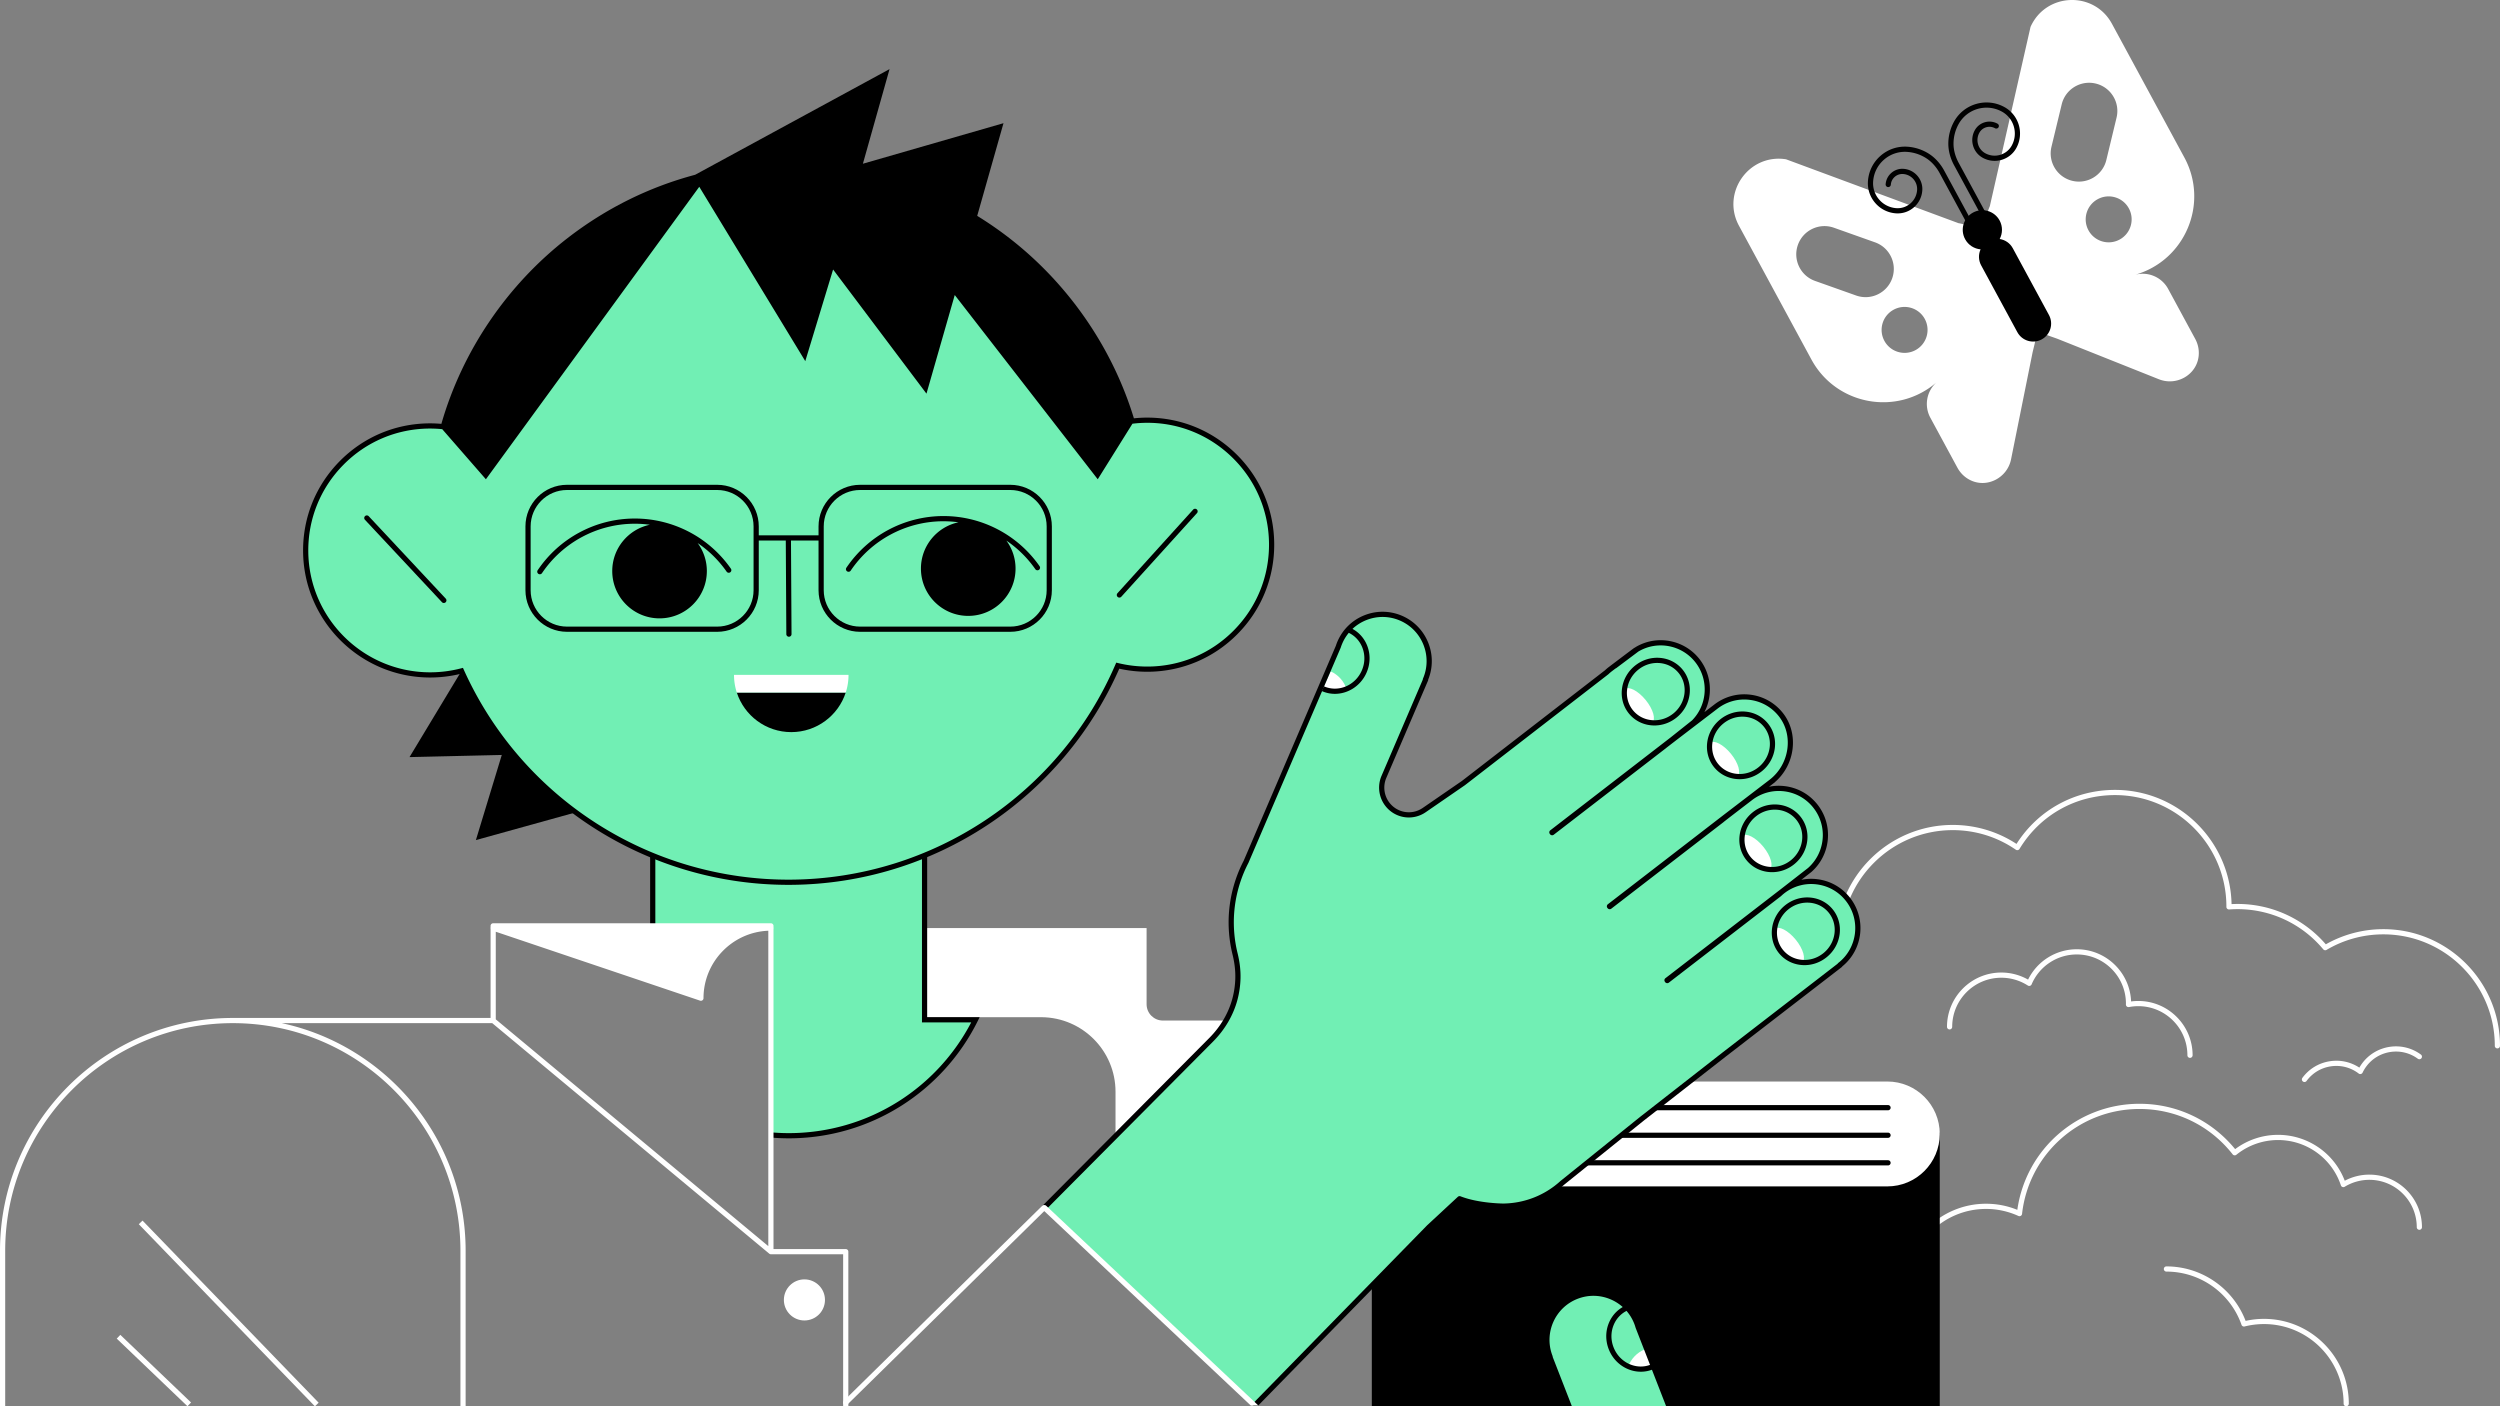 <svg xmlns="http://www.w3.org/2000/svg" xml:space="preserve" viewBox="0 0 1920 1080"><rect x="0" y="0" width="1920" height="1080" fill="#808080" stroke="none"/><path fill="#FFF" d="M1463.276 990.451a1.996 1.996 0 0 1-1.996-1.996c0-35.281 28.703-63.985 63.984-63.985 8.321 0 16.396 1.577 24.046 4.69 6.55-46.625 46.435-81.459 93.858-81.459 28.671 0 55.316 12.669 73.42 34.829a55.043 55.043 0 0 1 32.916-10.97 54.826 54.826 0 0 1 51.268 35.254 40.33 40.33 0 0 1 18.912-4.696c22.266 0 40.381 18.115 40.381 40.38a1.996 1.996 0 0 1-3.992 0c0-20.065-16.324-36.388-36.389-36.388a36.317 36.317 0 0 0-18.949 5.318 1.993 1.993 0 0 1-2.934-1.071 50.844 50.844 0 0 0-48.297-34.805 51.025 51.025 0 0 0-31.989 11.314 1.995 1.995 0 0 1-2.826-.32c-17.353-22.149-43.421-34.852-71.521-34.852-46.288 0-85.078 34.64-90.228 80.574a1.994 1.994 0 0 1-2.812 1.593 59.5 59.5 0 0 0-24.864-5.399c-33.08 0-59.992 26.913-59.992 59.993a1.996 1.996 0 0 1-1.996 1.996zM1918.004 805.185a1.996 1.996 0 0 1-1.996-1.996c0-47.2-38.401-85.601-85.601-85.601-15.368 0-30.445 4.125-43.602 11.928a1.996 1.996 0 0 1-2.552-.439c-16.331-19.606-40.314-30.85-65.798-30.85-2.131 0-4.299.081-6.442.24a1.999 1.999 0 0 1-2.145-2.013l.003-.222c0-47.201-38.4-85.601-85.6-85.601-30.218 0-57.614 15.453-73.283 41.339a1.994 1.994 0 0 1-2.839.61c-14.295-9.839-31.054-15.039-48.466-15.039-47.2 0-85.601 38.4-85.601 85.6a1.996 1.996 0 0 1-3.992 0c0-49.401 40.191-89.592 89.593-89.592 17.523 0 34.417 5.033 48.993 14.577 16.562-26.02 44.665-41.487 75.595-41.487 48.773 0 88.569 39.176 89.572 87.715a91.383 91.383 0 0 1 4.611-.118c26.11 0 50.715 11.278 67.774 31 13.422-7.62 28.659-11.64 44.178-11.64 49.402 0 89.593 40.191 89.593 89.593a1.995 1.995 0 0 1-1.995 1.996zM1559.448 20.646l-31.266 137.744a34.888 34.888 0 0 0 1.171 30.858 34.89 34.89 0 0 0-25.206-17.841l-132.45-49.071c-28.558-4.535-49.92 25.646-36.149 51.072l55.618 102.687c19.111 35.284 66 43.761 96.255 17.4a22.213 22.213 0 0 0-4.919 27.309l20.755 38.32c2.354 4.346 5.775 7.516 9.683 9.498 12.988 6.59 28.681-1.586 31.554-15.864l16.577-82.372c2.593-10.599 4.102-15.004.392-21.854 3.71 6.85 7.913 7.838 18.518 11.612l78.047 31.121c13.529 5.394 28.951-3.282 30.527-17.761.474-4.356-.311-8.954-2.665-13.3l-20.755-38.32a22.216 22.216 0 0 0-25.561-10.801c38.608-10.938 57.127-54.841 38.016-90.125l-55.618-102.687c-13.77-25.424-50.719-24.022-62.524 2.375zm-133.931 206.311-31.56-11.212c-11.278-4.007-17.173-16.398-13.167-27.676 4.007-11.278 16.397-17.173 27.676-13.166l31.56 11.212c11.278 4.007 17.173 16.398 13.167 27.676-4.006 11.278-16.397 17.172-27.676 13.166zm45.607 41.921c-8.566 4.64-19.272 1.457-23.912-7.11-4.64-8.566-1.457-19.272 7.11-23.912 8.566-4.64 19.272-1.457 23.912 7.11 4.639 8.567 1.456 19.273-7.11 23.912zm156.738-84.893c-8.566 4.64-19.272 1.457-23.912-7.11-4.64-8.566-1.456-19.272 7.11-23.912 8.566-4.64 19.272-1.457 23.912 7.11 4.64 8.566 1.457 19.272-7.11 23.912zm-2.341-93.661-7.853 32.559c-2.806 11.635-14.514 18.793-26.149 15.986-11.635-2.806-18.792-14.513-15.986-26.149l7.853-32.559c2.806-11.635 14.513-18.793 26.149-15.986 11.635 2.807 18.793 14.514 15.986 26.149z"/><path d="M1535.762 183.557c2.275-4.303 2.429-9.626-.063-14.227-3.963-7.316-13.106-10.035-20.422-6.072-7.316 3.963-10.035 13.106-6.072 20.422 2.492 4.601 7.034 7.38 11.882 7.826-1.714 3.798-1.712 8.318.426 12.264l27.794 51.316c3.633 6.707 12.015 9.2 18.723 5.567 6.707-3.633 9.2-12.015 5.567-18.722l-27.794-51.316c-2.14-3.947-5.924-6.419-10.041-7.058z"/><path d="M1528.9 176.719a1.994 1.994 0 0 1-1.757-1.046l-26.407-48.755c-2.912-5.376-4.442-11.14-4.425-16.668a35.156 35.156 0 0 1 4.39-16.857c7.6-13.747 24.97-18.748 38.718-11.146 11.191 6.187 15.26 20.326 9.073 31.516-5.057 9.145-16.612 12.47-25.756 7.414a15.457 15.457 0 0 1-7.424-9.312 15.46 15.46 0 0 1 1.336-11.835 12.764 12.764 0 0 1 7.689-6.13 12.773 12.773 0 0 1 9.771 1.103 1.994 1.994 0 0 1 .781 2.712 1.993 1.993 0 0 1-2.712.781 8.801 8.801 0 0 0-6.735-.76 8.805 8.805 0 0 0-5.301 4.226 11.493 11.493 0 0 0-.993 8.798 11.494 11.494 0 0 0 5.52 6.924c7.217 3.989 16.339 1.367 20.332-5.853 5.122-9.265 1.752-20.969-7.512-26.092-11.824-6.534-26.757-2.236-33.294 9.585a31.138 31.138 0 0 0-3.891 14.938c-.015 4.863 1.349 9.966 3.944 14.756l26.407 48.755a1.996 1.996 0 0 1-1.754 2.946zM1517.794 182.735a1.994 1.994 0 0 1-1.757-1.046l-26.407-48.755c-2.594-4.79-6.124-8.72-10.205-11.365a31.136 31.136 0 0 0-14.636-4.901c-6.529-.476-12.848 1.616-17.799 5.893-4.952 4.278-7.942 10.228-8.418 16.754a19.072 19.072 0 0 0 4.619 13.949 19.072 19.072 0 0 0 13.129 6.597c8.235.605 15.409-5.602 16.011-13.83a11.492 11.492 0 0 0-2.783-8.405 11.492 11.492 0 0 0-7.912-3.975c-4.844-.372-9.122 3.315-9.477 8.186-.081 1.099-1.04 1.901-2.136 1.846a1.998 1.998 0 0 1-1.846-2.136 12.758 12.758 0 0 1 4.416-8.786 12.772 12.772 0 0 1 9.334-3.091 15.46 15.46 0 0 1 10.642 5.347 15.46 15.46 0 0 1 3.745 11.306 18.827 18.827 0 0 1-6.514 12.961c-3.83 3.309-8.727 4.92-13.769 4.56-6.177-.451-11.81-3.282-15.859-7.97s-6.031-10.671-5.58-16.849c.555-7.59 4.032-14.51 9.79-19.484 5.76-4.975 13.115-7.4 20.699-6.855a35.168 35.168 0 0 1 16.517 5.532c4.641 3.008 8.632 7.44 11.544 12.814l26.407 48.756a1.996 1.996 0 0 1-1.755 2.947z"/><path fill="#FFF" d="m89.65 1028.046 2.76-2.885 54.318 51.943-2.759 2.885z"/><path d="M1053.555 869.878h436.173V1080h-436.173z"/><path fill="#FFF" d="M1449.45 911.156h-395.895V830.6h395.895c22.245 0 40.278 18.033 40.278 40.278 0 22.245-18.033 40.278-40.278 40.278z"/><path d="M1450.008 852.693h-396.453v-3.992h396.453a1.995 1.995 0 1 1 0 3.992zM1450.008 873.872h-396.453v-3.992h396.453a1.996 1.996 0 1 1 0 3.992zM1450.008 895.05h-396.453v-3.992h396.453a1.995 1.995 0 1 1 0 3.992z"/><path fill="#FFF" d="M856.718 920.704v-82.218c0-31.407-25.29-56.958-56.696-57.279h-89.951v-68.445h170.513v58.512c0 6.909 5.601 12.51 12.51 12.51H960l-103.282 136.92z"/><path fill="#71EFB4" d="M501.299 711.071v-92.419h208.772v164.551h39.07c-26.166 52.762-80.57 89.038-143.456 89.038-4.593 0-9.134-.216-13.629-.596V711.376l-90.757-.305z"/><path d="M605.685 874.236c-4.477 0-8.99-.197-13.796-.602l.335-3.978c4.694.397 9.097.589 13.461.589 30.007 0 59.202-8.445 84.43-24.424a158.561 158.561 0 0 0 55.771-60.623h-37.811v-164.55h-204.78v90.423h-3.992v-94.415h212.763v164.551h40.292l-1.429 2.883a162.567 162.567 0 0 1-58.678 65.105c-25.867 16.382-55.802 25.041-86.566 25.041z"/><path fill="#71EFB4" d="M880.245 322.721c-3.669.031-7.28.289-10.839.716-34.133-114.464-140.634-197.513-266.068-196.505-125.441 1.004-230.605 85.746-262.902 200.742a96.448 96.448 0 0 0-10.832-.539c-52.8.417-95.257 43.565-94.835 96.363.422 52.802 43.569 95.255 96.365 94.832a95.778 95.778 0 0 0 23.285-3.064c43.463 96.417 140.765 163.195 253.326 162.296 112.556-.905 208.779-69.229 250.693-166.334a95.927 95.927 0 0 0 23.337 2.689c52.794-.42 95.248-43.562 94.827-96.361-.424-52.799-43.564-95.258-96.357-94.835zM281.73 397.829l59.138 63.27"/><path d="M340.869 463.095a1.985 1.985 0 0 1-1.458-.633l-59.139-63.27a1.995 1.995 0 1 1 2.916-2.724l59.139 63.27a1.995 1.995 0 0 1-1.458 3.357z"/><path fill="#71EFB4" d="m917.808 392.731-58.12 64.214"/><path d="M859.687 458.94a1.995 1.995 0 0 1-1.479-3.335l58.12-64.214a1.995 1.995 0 1 1 2.959 2.678l-58.12 64.214a1.988 1.988 0 0 1-1.48.657z"/><path fill="#71EFB4" d="m605.473 418.024.424 68.996"/><path d="M605.897 489.016a1.995 1.995 0 0 1-1.995-1.983l-.424-71.995a1.997 1.997 0 0 1 1.984-2.009h.013c1.096 0 1.989.886 1.995 1.983l.424 71.995a1.997 1.997 0 0 1-1.984 2.009h-.013zM561.325 436.746c-16.864-24.156-44.402-38.515-73.783-38.515-.24 0-.483.001-.724.003-29.646.238-57.263 15.08-73.874 39.701a1.997 1.997 0 0 0 1.652 3.112c.641 0 1.271-.308 1.657-.88 15.875-23.53 42.266-37.714 70.597-37.941a85.933 85.933 0 0 1 12.258.788c-16.617 3.452-29.044 18.234-28.9 35.852.16 20.066 16.554 36.198 36.615 36.036 20.054-.162 36.195-16.555 36.037-36.617a36.14 36.14 0 0 0-7.066-21.221 86.115 86.115 0 0 1 22.257 21.967 1.995 1.995 0 0 0 2.779.494 1.995 1.995 0 0 0 .495-2.779zM798.408 434.847c-16.866-24.156-44.407-38.516-73.789-38.516l-.718.003c-29.641.237-57.261 15.078-73.882 39.7a1.996 1.996 0 0 0 3.308 2.234c15.885-23.531 42.28-37.715 70.606-37.941a86.406 86.406 0 0 1 12.21.794c-16.596 3.467-29.002 18.242-28.86 35.845.16 20.067 16.554 36.198 36.615 36.036 20.063-.161 36.203-16.551 36.043-36.617a36.146 36.146 0 0 0-7.058-21.211 86.029 86.029 0 0 1 22.251 21.959 1.996 1.996 0 0 0 3.274-2.286zM443.004 623.671s-22.619-14.628-48.077-44.091h.009l-.175-.191a302.556 302.556 0 0 1-5.881-7.032c-7.792-9.852-21.831-29.488-34.461-57.089l-39.909 66.185 70.859-1.65-19.884 65.375 77.519-21.507z"/><path d="M949.462 348.758c-18.389-18.098-42.661-28.035-68.429-28.035l-.804.003h-.001a97.59 97.59 0 0 0-9.392.543c-17.011-55.775-52.13-105.791-99.029-140.982a281.488 281.488 0 0 0-21.315-14.505l20.189-71.175-107.98 31.138 20.468-72.665-149.296 81.148c-35.361 9.398-68.556 25.805-98.138 48.75-46.332 35.937-80.647 86.508-96.763 142.549a97.292 97.292 0 0 0-9.383-.389c-26.069.206-50.496 10.553-68.782 29.135-18.286 18.581-28.241 43.172-28.033 69.241.429 53.551 44.127 96.819 97.585 96.816a98.126 98.126 0 0 0 22.932-2.723c45.177 98.641 143.825 161.966 252.245 161.96.737 0 1.488-.003 2.226-.009 109.288-.878 207.956-65.983 251.843-166.011a98.603 98.603 0 0 0 22.186 2.364c26.067-.207 50.492-10.553 68.777-29.135 18.284-18.579 28.239-43.169 28.03-69.238-.21-26.067-10.557-50.494-29.136-68.78zm-1.741 135.221c-17.537 17.82-40.963 27.743-65.963 27.942-7.681.043-15.373-.824-22.852-2.633l-1.635-.395-.667 1.544c-42.922 99.443-140.612 164.26-248.876 165.131-108.258.848-206.979-62.379-251.49-161.12l-.691-1.534-1.629.423a94.131 94.131 0 0 1-23.561 3.003c-51.266 0-93.182-41.499-93.593-92.855-.199-25.004 9.349-48.588 26.886-66.41 17.539-17.821 40.967-27.745 65.971-27.943a95.276 95.276 0 0 1 10.157.487l-.029.116 33.416 38.341L537.04 143.45l81.415 133.898 21.363-70.366 71.714 95.33 21.717-75.741 109.822 141.505 26.646-42.665a95.125 95.125 0 0 1 10.543-.694c24.972-.241 48.581 9.348 66.4 26.885 17.819 17.538 27.743 40.966 27.943 65.969.202 25.004-9.345 48.588-26.882 66.408z"/><path d="M607.696 562.267c19.551 0 36.113-12.762 41.833-30.406h-83.666c5.721 17.644 22.283 30.406 41.833 30.406z"/><path fill="#FFF" d="M563.719 518.29c0 4.737.758 9.295 2.144 13.571h83.666a43.92 43.92 0 0 0 2.144-13.571h-87.954z"/><path d="M775.9 372.325H660.57c-17.608 0-31.933 14.326-31.933 31.933v6.867h-45.903v-6.867c0-17.608-14.325-31.933-31.933-31.933h-115.33c-17.608 0-31.933 14.326-31.933 31.933v49.038c0 17.608 14.325 31.933 31.933 31.933H550.8c17.608 0 31.933-14.326 31.933-31.933v-38.18h45.903v38.18c0 17.608 14.325 31.933 31.933 31.933H775.9c17.608 0 31.933-14.326 31.933-31.933v-49.038c0-17.607-14.325-31.933-31.933-31.933zm-197.158 80.972c0 15.407-12.534 27.942-27.942 27.942H435.47c-15.407 0-27.942-12.534-27.942-27.942v-49.038c0-15.407 12.534-27.942 27.942-27.942H550.8c15.407 0 27.942 12.534 27.942 27.942v49.038zm225.099 0c0 15.407-12.534 27.942-27.942 27.942H660.57c-15.407 0-27.942-12.534-27.942-27.942v-49.038c0-15.407 12.534-27.942 27.942-27.942H775.9c15.407 0 27.942 12.534 27.942 27.942v49.038z"/><path fill="#71EFB4" d="m962.965 1079.156 134.29-137.352 23.38-21.68c14.464 5.635 33.481 5.667 33.481 5.667 16.362-.205 32.532-6.26 45.145-17.766l61.043-49.154 63.421-49.524 88.481-68.264-.098-.142c.005-.003.024-.003.032-.012 15.54-12.136 18.31-34.621 6.18-50.208-12.131-15.583-34.562-18.377-50.111-6.247a37.351 37.351 0 0 0-2.53 2.198l-85.889 66.246-.181-.245 90.285-69.671 19.083-14.855c14.011-12.402 16.161-33.748 4.497-48.729-12.131-15.597-34.565-18.387-50.117-6.238-.891.692-20.991 16.054-21.794 16.823l-85.887 66.238-.185-.236 88.492-68.274 36.825-28.187-1.157.873c15.54-12.14 19.494-35.51 7.371-51.1-12.123-15.59-34.564-18.383-50.107-6.25-.898.699-38.658 29.498-39.46 30.256l-85.893 66.24-.18-.241 92.08-71.074 16.663-13.258c12.5-12.581 14.011-32.799 2.82-47.185-11.189-14.359-31.138-17.828-46.365-8.759l-17.047 12.772 16.041-12.182c-.937.615-18.806 14.123-19.704 14.821a36.357 36.357 0 0 0-2.53 2.19l-109.759 84.895-30.045 20.692c-9.228 6.355-21.828 4.245-28.503-4.774a20.88 20.88 0 0 1-2.406-20.652l31.962-74.523-.162-.061a.18.18 0 0 1 .019-.046c7.778-18.147-.604-39.188-18.714-46.997-18.122-7.809-39.123.564-46.895 18.709a34.772 34.772 0 0 0-1.159 3.12l-70.692 164.861c-1.104 2.147-2.167 4.324-3.134 6.574-9.029 21.075-10.363 43.522-5.261 64.193 1.483 6.008 2.287 12.167 2.147 18.354a68.578 68.578 0 0 1-2.224 15.903c-3.109 11.899-9.582 22.651-18.251 31.373L801.846 927.467"/><ellipse cx="1258.23" cy="542.166" fill="#FFF" rx="7.288" ry="16.706" transform="rotate(-39.258 1258.276 542.194)"/><path d="M1270.608 557.162c-.88 0-1.764-.044-2.649-.132-6.714-.667-12.72-3.855-16.908-8.976-8.911-10.895-6.926-27.338 4.425-36.652 5.666-4.649 12.711-6.82 19.847-6.112 6.714.668 12.719 3.855 16.907 8.976 8.912 10.895 6.928 27.338-4.424 36.652-4.962 4.072-10.986 6.244-17.198 6.244zm2.073-48.012c-5.292 0-10.43 1.856-14.673 5.337-9.652 7.921-11.387 21.845-3.868 31.039 3.513 4.296 8.561 6.971 14.214 7.532 6.07.597 12.08-1.253 16.921-5.225 9.653-7.921 11.387-21.845 3.867-31.039-3.513-4.296-8.56-6.971-14.213-7.532a22.618 22.618 0 0 0-2.248-.112z"/><path fill="#FFF" d="M1021.937 515.611c5.958 2.679 10.2 7.643 12.237 13.493-5.741 2.352-12.278 2.47-18.236-.209"/><path d="M1025.201 532.876a24.52 24.52 0 0 1-10.081-2.161l1.637-3.641c10.834 4.87 23.826-.425 28.967-11.805 2.577-5.706 2.807-11.991.646-17.696-2.012-5.312-5.908-9.491-10.969-11.767l1.637-3.641c6.035 2.714 10.675 7.684 13.065 13.994 2.539 6.704 2.276 14.073-.742 20.753-4.507 9.983-14.199 15.964-24.16 15.964z"/><ellipse cx="1348.564" cy="654.83" fill="#FFF" rx="7.288" ry="16.706" transform="rotate(-39.258 1348.613 654.862)"/><path d="M1360.944 669.825c-.881 0-1.764-.044-2.65-.132-6.714-.668-12.719-3.855-16.908-8.976-8.912-10.895-6.927-27.338 4.424-36.653 5.664-4.65 12.716-6.817 19.846-6.112 6.714.668 12.72 3.855 16.909 8.976 8.911 10.895 6.926 27.338-4.424 36.653-4.962 4.073-10.985 6.244-17.197 6.244zm2.071-48.012c-5.292 0-10.43 1.855-14.673 5.336-9.652 7.922-11.386 21.846-3.867 31.04 3.514 4.296 8.561 6.971 14.214 7.532 6.067.601 12.08-1.253 16.921-5.225 9.652-7.922 11.386-21.846 3.867-31.04-3.514-4.296-8.562-6.971-14.214-7.532a22.922 22.922 0 0 0-2.248-.111z"/><ellipse cx="1373.476" cy="726.231" fill="#FFF" rx="7.288" ry="16.706" transform="rotate(-39.258 1373.525 726.266)"/><path d="M1385.855 741.227c-.88 0-1.764-.044-2.649-.132-6.714-.668-12.72-3.855-16.909-8.976-8.911-10.895-6.926-27.338 4.424-36.653 5.666-4.651 12.717-6.816 19.847-6.112 6.714.668 12.719 3.855 16.908 8.976 8.912 10.895 6.927 27.338-4.424 36.653-4.961 4.073-10.985 6.244-17.197 6.244zm2.072-48.012c-5.292 0-10.431 1.856-14.674 5.337-9.652 7.922-11.386 21.846-3.867 31.04 3.514 4.296 8.562 6.971 14.214 7.532 6.07.596 12.079-1.253 16.921-5.225 9.652-7.922 11.386-21.846 3.867-31.04-3.514-4.296-8.561-6.971-14.214-7.532a22.598 22.598 0 0 0-2.247-.112z"/><ellipse cx="1323.686" cy="583.421" fill="#FFF" rx="7.288" ry="16.706" transform="rotate(-39.258 1323.734 583.45)"/><path d="M1336.065 598.417c-.881 0-1.764-.044-2.65-.132-6.714-.668-12.719-3.855-16.908-8.976-8.911-10.895-6.926-27.338 4.424-36.653 5.665-4.648 12.719-6.82 19.846-6.112 6.715.668 12.72 3.855 16.909 8.976 8.911 10.895 6.926 27.338-4.424 36.653-4.962 4.072-10.985 6.244-17.197 6.244zm2.071-48.013c-5.292 0-10.43 1.856-14.672 5.337-9.652 7.922-11.386 21.846-3.867 31.04 3.514 4.296 8.561 6.971 14.214 7.532 6.068.6 12.08-1.253 16.921-5.225 9.652-7.922 11.386-21.846 3.867-31.04-3.514-4.296-8.562-6.971-14.214-7.532a22.638 22.638 0 0 0-2.249-.112z"/><circle cx="617.799" cy="998.342" r="15.779" fill="#FFF"/><path fill="#FFF" d="M651.525 1080V961.279a1.996 1.996 0 0 0-1.996-1.996h-55.477V713.317c.052-.178.088-.362.088-.556 0-.194-.036-.378-.088-.556v-1.135a1.996 1.996 0 0 0-1.996-1.996H378.757a1.996 1.996 0 0 0-1.996 1.996v1.128c-.023.079-.048.157-.062.24-.05.305-.021.604.062.885v68.465H178.802C80.21 781.787 0 861.997 0 960.589V1080h3.992V960.589c0-96.39 78.42-174.81 174.811-174.81s174.81 78.42 174.81 174.81V1080h3.992V960.589c0-85.694-60.602-157.489-141.197-174.81h161.629L590.78 962.813c.028.023.059.039.088.061.045.033.089.065.137.095.059.036.119.068.18.098.049.024.097.048.148.068.07.027.142.047.214.066.046.012.091.028.139.037.122.023.245.037.368.037h55.48V1080h3.991zM380.753 715.571l156.905 52.931a1.997 1.997 0 0 0 2.634-1.892c0-27.893 22.141-50.701 49.769-51.8v242.211L380.753 782.848v-67.277z"/><path fill="#FFF" d="m106.59 940.184 2.87-2.775 135.254 139.864-2.87 2.776z"/><path fill="#71EFB4" d="m1282.031 1080-23.984-61.615a34.682 34.682 0 0 0-1.053-3.158c-7.153-18.398-27.859-27.478-46.235-20.287-18.364 7.191-27.454 27.936-20.295 46.336.007.016.015.032.017.047l-.164.056 15.037 38.622"/><path fill="#FFF" d="M1263.154 1036.324c-6.045 2.476-10.453 7.293-12.687 13.071 5.658 2.546 12.188 2.885 18.233.409"/><path d="M1260.149 1053.484c-10.26 0-20.163-6.373-24.447-16.787-2.788-6.777-2.802-14.152-.038-20.765 2.602-6.226 7.407-11.036 13.531-13.544l1.513 3.693c-5.136 2.104-9.17 6.148-11.361 11.389-2.352 5.629-2.336 11.918.047 17.708 4.75 11.547 17.557 17.279 28.55 12.779l1.513 3.693a24.474 24.474 0 0 1-9.308 1.834z"/><path d="m1283.89 1080-23.951-61.527a35.755 35.755 0 0 0-1.085-3.241c-3.653-9.395-10.743-16.796-19.965-20.843-9.224-4.045-19.471-4.253-28.858-.579-19.115 7.485-28.727 28.97-21.707 48.178a1.97 1.97 0 0 0 .132.843l14.472 37.17h4.283l-14.736-37.851a1.99 1.99 0 0 0-.152-.869h.001c-6.749-17.346 1.848-36.973 19.162-43.753 8.393-3.282 17.554-3.099 25.799.517 8.245 3.617 14.583 10.236 17.852 18.643.338.86.653 1.806.991 2.978.017.059.036.116.058.173l23.418 60.163h4.286z"/><path fill="#FFF" d="M1801.892 1080a1.996 1.996 0 0 1-1.996-1.996c0-33.701-27.417-61.12-61.119-61.12-5.031 0-10.051.62-14.924 1.842a1.997 1.997 0 0 1-2.368-1.274c-8.586-24.443-31.76-40.865-57.668-40.865a1.996 1.996 0 0 1 0-3.992c26.998 0 51.212 16.742 60.815 41.845a65.422 65.422 0 0 1 14.145-1.549c35.902 0 65.11 29.209 65.11 65.111a1.996 1.996 0 0 1-1.995 1.998zM1681.925 812.445a1.996 1.996 0 0 1-1.996-1.996c0-20.796-16.918-37.713-37.713-37.713a38.05 38.05 0 0 0-7.144.685 1.997 1.997 0 0 1-2.372-1.992l.01-.334c.004-.118.008-.236.008-.355 0-20.796-16.918-37.713-37.713-37.713a37.677 37.677 0 0 0-34.719 22.962 1.996 1.996 0 0 1-2.915.897 37.574 37.574 0 0 0-20.372-5.983c-20.796 0-37.714 16.918-37.714 37.713a1.996 1.996 0 0 1-3.992 0c0-22.996 18.709-41.705 41.705-41.705a41.552 41.552 0 0 1 20.569 5.43 41.655 41.655 0 0 1 37.437-23.306c22.453 0 40.819 17.834 41.674 40.081 1.846-.247 3.7-.372 5.538-.372 22.996 0 41.705 18.709 41.705 41.705a1.996 1.996 0 0 1-1.996 1.996zM1769.836 830.987a1.996 1.996 0 0 1-1.605-3.18c5.121-6.953 12.645-11.496 21.182-12.791 7.95-1.208 15.897.537 22.569 4.921a32.573 32.573 0 0 1 2.063-3.179c10.572-14.355 30.849-17.432 45.207-6.858a1.996 1.996 0 0 1-2.368 3.214c-12.58-9.267-30.359-6.574-39.625 6.011a28.7 28.7 0 0 0-2.771 4.628 1.997 1.997 0 0 1-3.008.73l-.411-.32c-6.094-4.49-13.577-6.341-21.057-5.201-7.484 1.135-14.079 5.116-18.568 11.212-.39.532-.995.813-1.608.813z"/><path d="M1420.854 689.526c-6.212-7.98-15.152-13.06-25.175-14.303a37.787 37.787 0 0 0-12.263.471l7.684-5.981c.033-.025.065-.053.097-.08 14.906-13.193 16.997-35.841 4.761-51.557-6.212-7.986-15.153-13.069-25.177-14.312a37.728 37.728 0 0 0-12.153.452l4.232-3.24c.156-.119.289-.257.399-.408 15.433-13.379 18.372-37.072 6.19-52.738-6.208-7.982-15.147-13.064-25.172-14.309-10.006-1.242-19.899 1.491-27.846 7.693-.197.153-2.173 1.663-5.146 3.933l-2.297 1.755c6.612-12.811 5.506-28.774-3.752-40.675-11.677-14.984-32.77-18.971-49.062-9.267a2.077 2.077 0 0 0-.176.118l-.361.271a2.046 2.046 0 0 0-.545.251c-1.139.748-19.716 14.821-19.883 14.95a38.726 38.726 0 0 0-2.601 2.245l-109.866 84.979-30.062 20.704c-8.4 5.786-19.741 3.885-25.82-4.326a18.993 18.993 0 0 1-2.181-18.718l32.028-74.678c.115-.268.169-.554.161-.839 7.683-18.998-1.215-40.843-20.104-48.988-9.276-3.997-19.547-4.138-28.921-.398-9.373 3.739-16.726 10.912-20.697 20.187a36.192 36.192 0 0 0-1.201 3.218l-70.777 165.06c-1.292 2.516-2.299 4.631-3.168 6.651-8.95 20.893-10.809 43.574-5.375 65.594 1.519 6.15 2.223 12.162 2.094 17.867l-.011.449a66.87 66.87 0 0 1-2.153 15.025c-2.934 11.229-9.08 21.788-17.773 30.534L800.098 926.584l2.837 2.82 128.684-129.468c9.191-9.247 15.694-20.431 18.806-32.343a70.858 70.858 0 0 0 2.281-15.925l.012-.472c.137-6.058-.606-12.422-2.209-18.916-5.224-21.168-3.437-42.974 5.167-63.057.838-1.95 1.817-4.004 3.082-6.464a1.81 1.81 0 0 0 .059-.126l70.839-165.205c.024-.056.045-.111.063-.169a32.524 32.524 0 0 1 1.1-2.959c3.555-8.3 10.127-14.712 18.506-18.056 8.38-3.344 17.564-3.217 25.856.357 17.102 7.374 25.045 27.304 17.72 44.44a2.047 2.047 0 0 0-.194.895l-31.703 73.92c-3.2 7.46-2.188 16.148 2.642 22.673 7.368 9.955 21.117 12.256 31.305 5.242l30.107-20.735.089-.065 109.987-85.072c.052-.04.102-.083.149-.128.815-.771 1.6-1.449 2.389-2.068.26-.202 1.419-1.082 3.056-2.32.206-.065.404-.167.587-.304l16.997-12.735c14.552-8.604 33.353-5.028 43.771 8.34 10.413 13.388 9.296 32.524-2.586 44.564l-16.582 13.194-92.271 71.223a1.999 1.999 0 0 0-.385 2.774l.18.242a2 2 0 0 0 2.828.393l86.072-66.378c.028-.022.086-.072.113-.096 1.086-.934 25.189-19.345 34.264-26.275 2.986-2.281 4.972-3.798 5.174-3.955 7.107-5.547 15.951-7.991 24.896-6.88 8.962 1.112 16.955 5.656 22.506 12.794 11.25 14.468 8.026 36.633-7.039 48.402a1.803 1.803 0 0 0-.14.12l-35.592 27.244-88.676 68.416a2 2 0 0 0-.355 2.814l.185.236a2.002 2.002 0 0 0 2.798.353l86.065-66.376c.037-.029.104-.087.14-.119.895-.797 14.754-11.416 19.308-14.905 1.332-1.021 2.224-1.704 2.402-1.842 7.11-5.555 15.951-7.999 24.9-6.895 8.962 1.111 16.956 5.655 22.512 12.798 10.931 14.039 9.079 34.26-4.208 46.063l-19.064 14.843-90.473 69.815a2.001 2.001 0 0 0-.389 2.77l.181.245c.319.434.8.72 1.333.794a2.018 2.018 0 0 0 1.499-.396l86.068-66.385a1.72 1.72 0 0 0 .151-.13 35.196 35.196 0 0 1 2.393-2.079c7.109-5.546 15.95-7.991 24.896-6.879 8.961 1.111 16.955 5.653 22.511 12.79 11.427 14.683 8.854 35.91-5.713 47.403a1.999 1.999 0 0 0-.696.745l-88.036 67.92-63.576 49.646-61.17 49.256c-.032.025-.063.053-.094.08-11.992 10.939-27.589 17.076-43.888 17.28-.188 0-18.863-.101-32.827-5.542a2 2 0 0 0-2.087.396l-23.499 21.794-134.569 137.639 1.43 1.398h2.797l133.133-136.172 22.521-20.885c14.482 5.278 32.323 5.37 33.123 5.371 17.288-.217 33.806-6.709 46.516-18.283l61.099-49.199 63.544-49.62 88.666-68.405c.231-.179.413-.398.542-.641 15.891-12.927 18.597-36.372 5.94-52.636z"/><path fill="#FFF" d="M966.49 1079.476s-1.148-1.063-1.566-1.456L803.469 926.014a1.985 1.985 0 0 0-1.507-.534 1.979 1.979 0 0 0-1.515.562L648.13 1075.736a1.996 1.996 0 0 0 2.798 2.848L801.994 930.12l158.642 149.357h5.854z"/></svg>